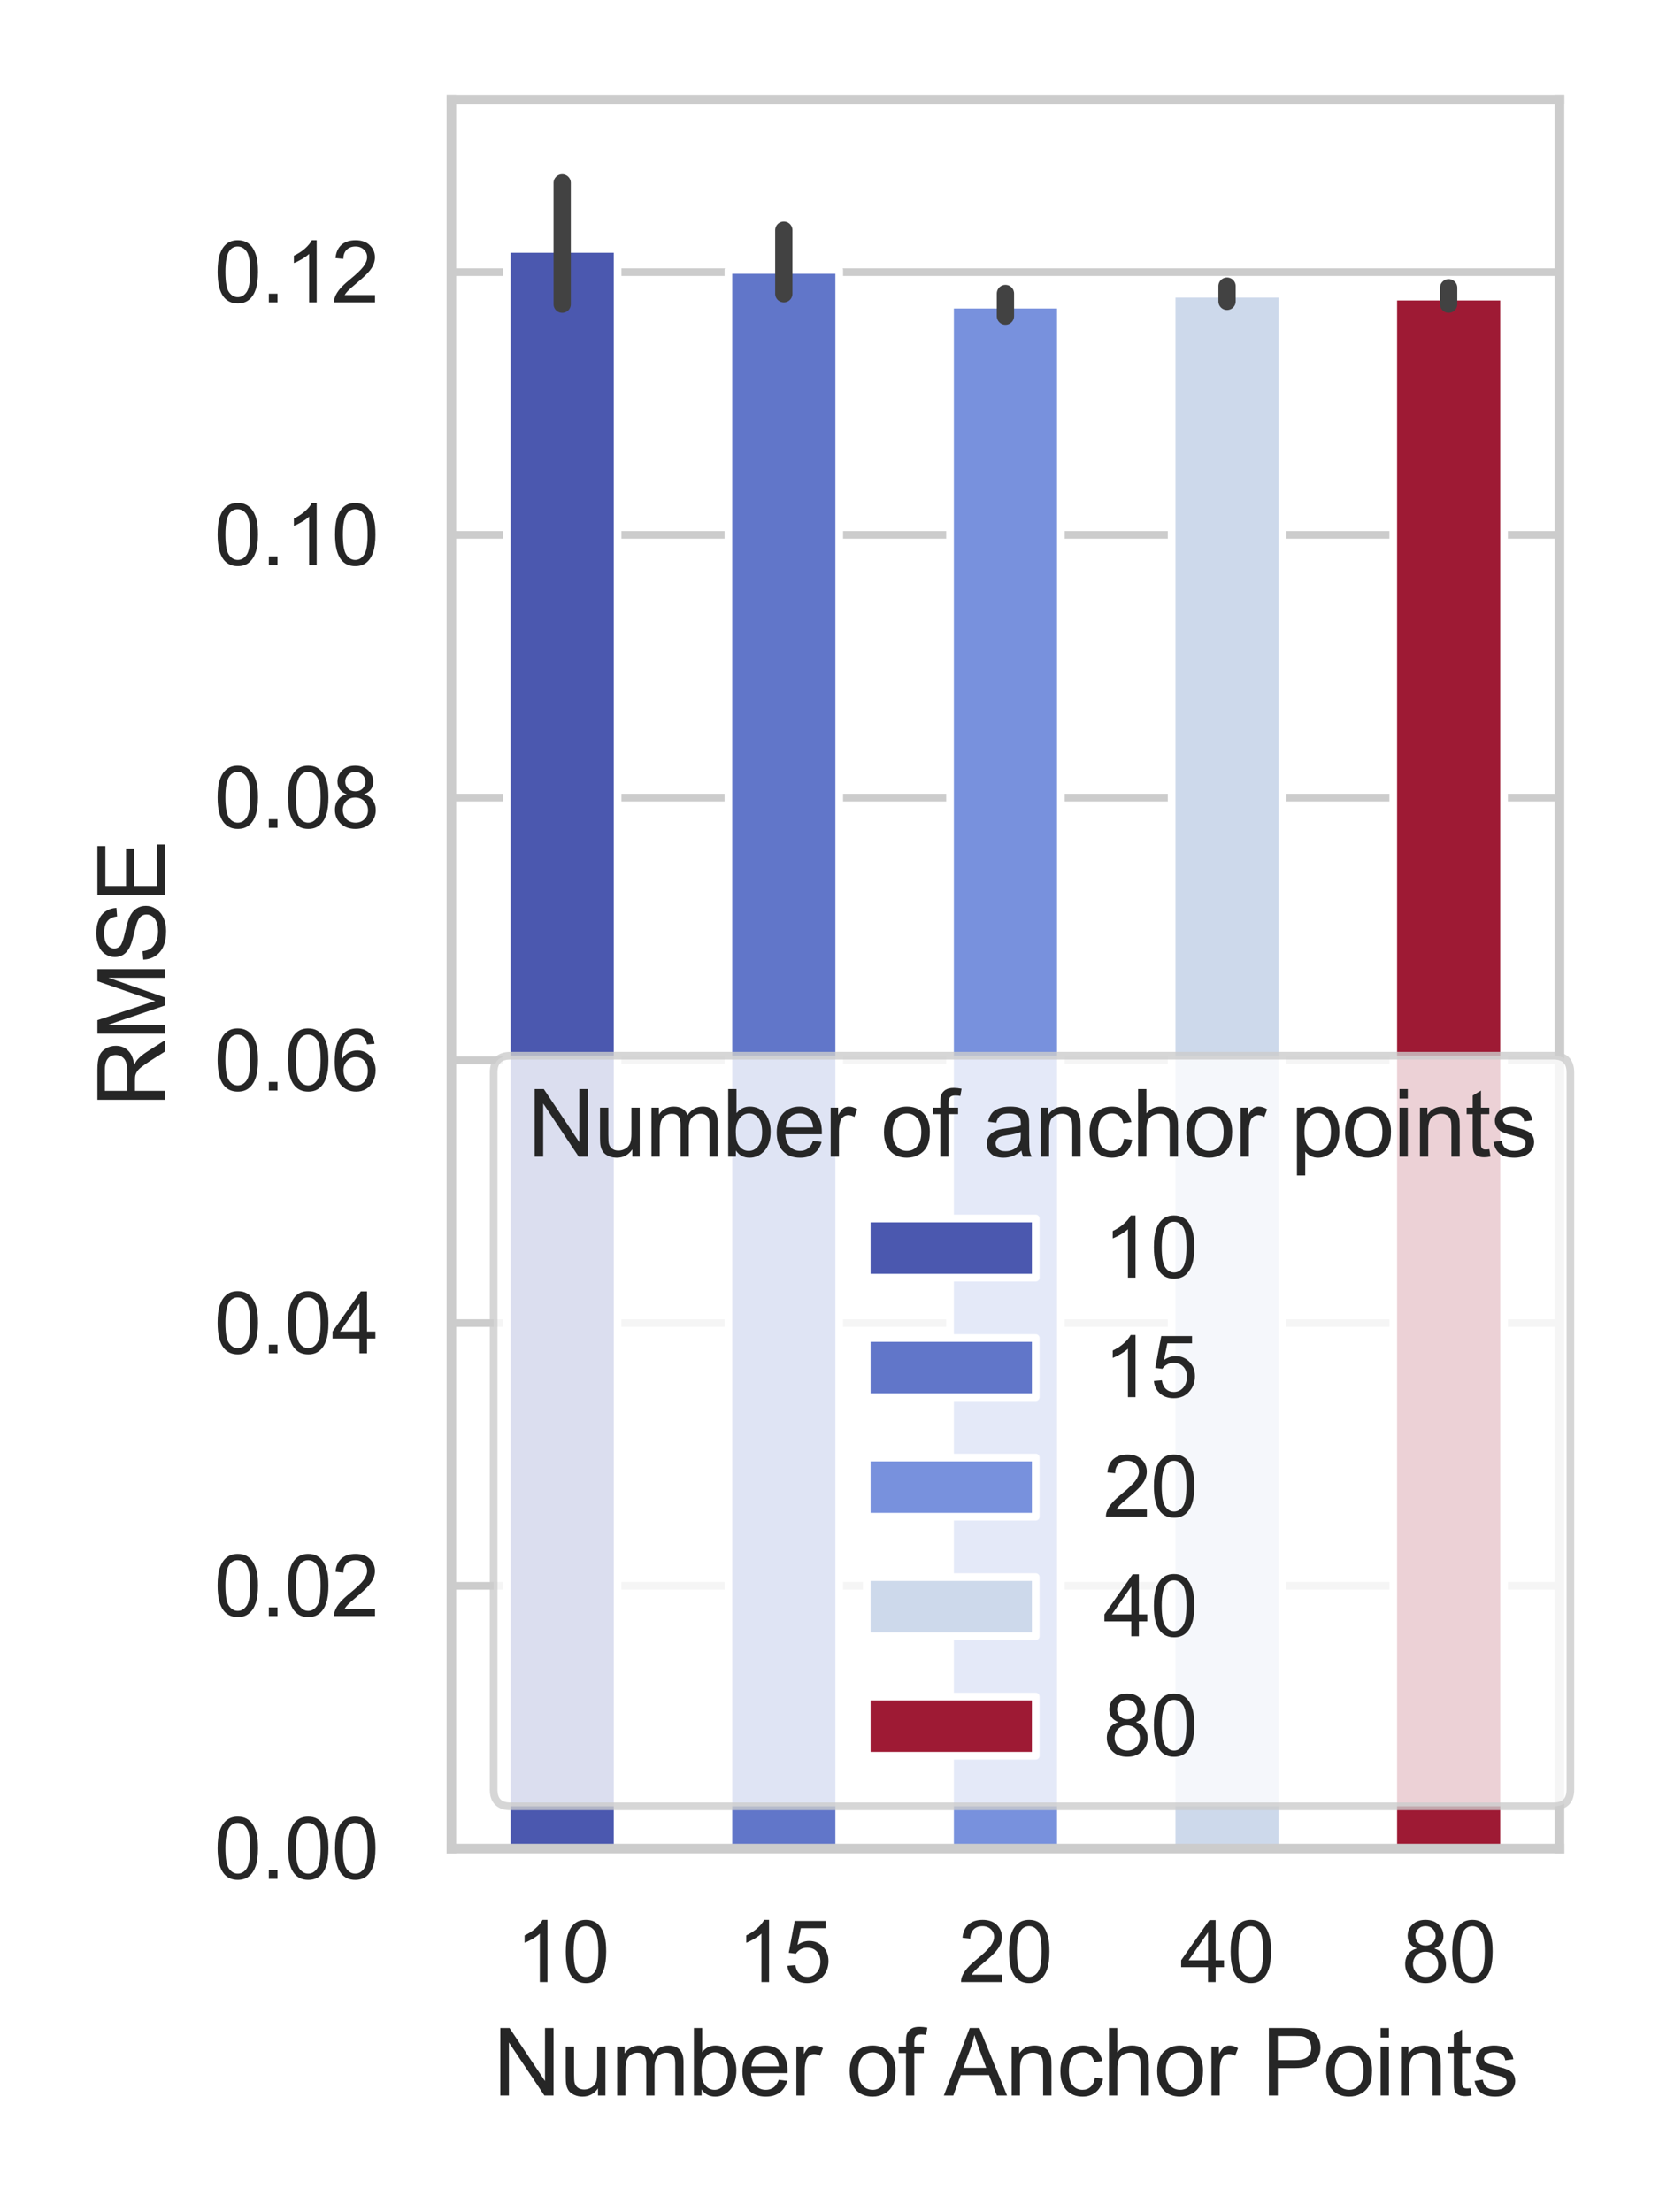 <?xml version="1.0" encoding="utf-8" standalone="no"?>
<!DOCTYPE svg PUBLIC "-//W3C//DTD SVG 1.1//EN"
  "http://www.w3.org/Graphics/SVG/1.1/DTD/svg11.dtd">
<svg xmlns:xlink="http://www.w3.org/1999/xlink" width="216pt" height="288pt" viewBox="0 0 216 288" xmlns="http://www.w3.org/2000/svg" version="1.1">
 <defs>
  <style type="text/css">*{stroke-linejoin: round; stroke-linecap: butt}</style>
 </defs>
 <g id="figure_1">
  <g id="patch_1">
   <path d="M 0 288 
L 216 288 
L 216 0 
L 0 0 
z
" style="fill: #ffffff"/>
  </g>
  <g id="axes_1">
   <g id="patch_2">
    <path d="M 58.77 240.66 
L 203.04 240.66 
L 203.04 12.96 
L 58.77 12.96 
z
" style="fill: #ffffff"/>
   </g>
   <g id="matplotlib.axis_1">
    <g id="xtick_1">
     <g id="text_1">
      <!-- 10 -->
      <g style="fill: #262626" transform="translate(67.08 258.034) scale(0.11 -0.11)">
       <defs>
        <path id="ArialMT-31" d="M 2384 0 
L 1822 0 
L 1822 3584 
Q 1619 3391 1289 3197 
Q 959 3003 697 2906 
L 697 3450 
Q 1169 3672 1522 3987 
Q 1875 4303 2022 4600 
L 2384 4600 
L 2384 0 
z
" transform="scale(0.016)"/>
        <path id="ArialMT-30" d="M 266 2259 
Q 266 3072 433 3567 
Q 600 4063 929 4331 
Q 1259 4600 1759 4600 
Q 2128 4600 2406 4451 
Q 2684 4303 2865 4023 
Q 3047 3744 3150 3342 
Q 3253 2941 3253 2259 
Q 3253 1453 3087 958 
Q 2922 463 2592 192 
Q 2263 -78 1759 -78 
Q 1097 -78 719 397 
Q 266 969 266 2259 
z
M 844 2259 
Q 844 1131 1108 757 
Q 1372 384 1759 384 
Q 2147 384 2411 759 
Q 2675 1134 2675 2259 
Q 2675 3391 2411 3762 
Q 2147 4134 1753 4134 
Q 1366 4134 1134 3806 
Q 844 3388 844 2259 
z
" transform="scale(0.016)"/>
       </defs>
       <use xlink:href="#ArialMT-31"/>
       <use xlink:href="#ArialMT-30" x="55.615"/>
      </g>
     </g>
    </g>
    <g id="xtick_2">
     <g id="text_2">
      <!-- 15 -->
      <g style="fill: #262626" transform="translate(95.934 258.034) scale(0.11 -0.11)">
       <defs>
        <path id="ArialMT-35" d="M 266 1200 
L 856 1250 
Q 922 819 1161 601 
Q 1400 384 1738 384 
Q 2144 384 2425 690 
Q 2706 997 2706 1503 
Q 2706 1984 2436 2262 
Q 2166 2541 1728 2541 
Q 1456 2541 1237 2417 
Q 1019 2294 894 2097 
L 366 2166 
L 809 4519 
L 3088 4519 
L 3088 3981 
L 1259 3981 
L 1013 2750 
Q 1425 3038 1878 3038 
Q 2478 3038 2890 2622 
Q 3303 2206 3303 1553 
Q 3303 931 2941 478 
Q 2500 -78 1738 -78 
Q 1113 -78 717 272 
Q 322 622 266 1200 
z
" transform="scale(0.016)"/>
       </defs>
       <use xlink:href="#ArialMT-31"/>
       <use xlink:href="#ArialMT-35" x="55.615"/>
      </g>
     </g>
    </g>
    <g id="xtick_3">
     <g id="text_3">
      <!-- 20 -->
      <g style="fill: #262626" transform="translate(124.788 258.034) scale(0.11 -0.11)">
       <defs>
        <path id="ArialMT-32" d="M 3222 541 
L 3222 0 
L 194 0 
Q 188 203 259 391 
Q 375 700 629 1000 
Q 884 1300 1366 1694 
Q 2113 2306 2375 2664 
Q 2638 3022 2638 3341 
Q 2638 3675 2398 3904 
Q 2159 4134 1775 4134 
Q 1369 4134 1125 3890 
Q 881 3647 878 3216 
L 300 3275 
Q 359 3922 746 4261 
Q 1134 4600 1788 4600 
Q 2447 4600 2831 4234 
Q 3216 3869 3216 3328 
Q 3216 3053 3103 2787 
Q 2991 2522 2730 2228 
Q 2469 1934 1863 1422 
Q 1356 997 1212 845 
Q 1069 694 975 541 
L 3222 541 
z
" transform="scale(0.016)"/>
       </defs>
       <use xlink:href="#ArialMT-32"/>
       <use xlink:href="#ArialMT-30" x="55.615"/>
      </g>
     </g>
    </g>
    <g id="xtick_4">
     <g id="text_4">
      <!-- 40 -->
      <g style="fill: #262626" transform="translate(153.642 258.034) scale(0.11 -0.11)">
       <defs>
        <path id="ArialMT-34" d="M 2069 0 
L 2069 1097 
L 81 1097 
L 81 1613 
L 2172 4581 
L 2631 4581 
L 2631 1613 
L 3250 1613 
L 3250 1097 
L 2631 1097 
L 2631 0 
L 2069 0 
z
M 2069 1613 
L 2069 3678 
L 634 1613 
L 2069 1613 
z
" transform="scale(0.016)"/>
       </defs>
       <use xlink:href="#ArialMT-34"/>
       <use xlink:href="#ArialMT-30" x="55.615"/>
      </g>
     </g>
    </g>
    <g id="xtick_5">
     <g id="text_5">
      <!-- 80 -->
      <g style="fill: #262626" transform="translate(182.496 258.034) scale(0.11 -0.11)">
       <defs>
        <path id="ArialMT-38" d="M 1131 2484 
Q 781 2613 612 2850 
Q 444 3088 444 3419 
Q 444 3919 803 4259 
Q 1163 4600 1759 4600 
Q 2359 4600 2725 4251 
Q 3091 3903 3091 3403 
Q 3091 3084 2923 2848 
Q 2756 2613 2416 2484 
Q 2838 2347 3058 2040 
Q 3278 1734 3278 1309 
Q 3278 722 2862 322 
Q 2447 -78 1769 -78 
Q 1091 -78 675 323 
Q 259 725 259 1325 
Q 259 1772 486 2073 
Q 713 2375 1131 2484 
z
M 1019 3438 
Q 1019 3113 1228 2906 
Q 1438 2700 1772 2700 
Q 2097 2700 2305 2904 
Q 2513 3109 2513 3406 
Q 2513 3716 2298 3927 
Q 2084 4138 1766 4138 
Q 1444 4138 1231 3931 
Q 1019 3725 1019 3438 
z
M 838 1322 
Q 838 1081 952 856 
Q 1066 631 1291 507 
Q 1516 384 1775 384 
Q 2178 384 2440 643 
Q 2703 903 2703 1303 
Q 2703 1709 2433 1975 
Q 2163 2241 1756 2241 
Q 1359 2241 1098 1978 
Q 838 1716 838 1322 
z
" transform="scale(0.016)"/>
       </defs>
       <use xlink:href="#ArialMT-38"/>
       <use xlink:href="#ArialMT-30" x="55.615"/>
      </g>
     </g>
    </g>
    <g id="text_6">
     <!-- Number of Anchor Points -->
     <g style="fill: #262626" transform="translate(64.207 272.809) scale(0.12 -0.12)">
      <defs>
       <path id="ArialMT-4e" d="M 488 0 
L 488 4581 
L 1109 4581 
L 3516 984 
L 3516 4581 
L 4097 4581 
L 4097 0 
L 3475 0 
L 1069 3600 
L 1069 0 
L 488 0 
z
" transform="scale(0.016)"/>
       <path id="ArialMT-75" d="M 2597 0 
L 2597 488 
Q 2209 -75 1544 -75 
Q 1250 -75 995 37 
Q 741 150 617 320 
Q 494 491 444 738 
Q 409 903 409 1263 
L 409 3319 
L 972 3319 
L 972 1478 
Q 972 1038 1006 884 
Q 1059 663 1231 536 
Q 1403 409 1656 409 
Q 1909 409 2131 539 
Q 2353 669 2445 892 
Q 2538 1116 2538 1541 
L 2538 3319 
L 3100 3319 
L 3100 0 
L 2597 0 
z
" transform="scale(0.016)"/>
       <path id="ArialMT-6d" d="M 422 0 
L 422 3319 
L 925 3319 
L 925 2853 
Q 1081 3097 1340 3245 
Q 1600 3394 1931 3394 
Q 2300 3394 2536 3241 
Q 2772 3088 2869 2813 
Q 3263 3394 3894 3394 
Q 4388 3394 4653 3120 
Q 4919 2847 4919 2278 
L 4919 0 
L 4359 0 
L 4359 2091 
Q 4359 2428 4304 2576 
Q 4250 2725 4106 2815 
Q 3963 2906 3769 2906 
Q 3419 2906 3187 2673 
Q 2956 2441 2956 1928 
L 2956 0 
L 2394 0 
L 2394 2156 
Q 2394 2531 2256 2718 
Q 2119 2906 1806 2906 
Q 1569 2906 1367 2781 
Q 1166 2656 1075 2415 
Q 984 2175 984 1722 
L 984 0 
L 422 0 
z
" transform="scale(0.016)"/>
       <path id="ArialMT-62" d="M 941 0 
L 419 0 
L 419 4581 
L 981 4581 
L 981 2947 
Q 1338 3394 1891 3394 
Q 2197 3394 2470 3270 
Q 2744 3147 2920 2923 
Q 3097 2700 3197 2384 
Q 3297 2069 3297 1709 
Q 3297 856 2875 390 
Q 2453 -75 1863 -75 
Q 1275 -75 941 416 
L 941 0 
z
M 934 1684 
Q 934 1088 1097 822 
Q 1363 388 1816 388 
Q 2184 388 2453 708 
Q 2722 1028 2722 1663 
Q 2722 2313 2464 2622 
Q 2206 2931 1841 2931 
Q 1472 2931 1203 2611 
Q 934 2291 934 1684 
z
" transform="scale(0.016)"/>
       <path id="ArialMT-65" d="M 2694 1069 
L 3275 997 
Q 3138 488 2766 206 
Q 2394 -75 1816 -75 
Q 1088 -75 661 373 
Q 234 822 234 1631 
Q 234 2469 665 2931 
Q 1097 3394 1784 3394 
Q 2450 3394 2872 2941 
Q 3294 2488 3294 1666 
Q 3294 1616 3291 1516 
L 816 1516 
Q 847 969 1125 678 
Q 1403 388 1819 388 
Q 2128 388 2347 550 
Q 2566 713 2694 1069 
z
M 847 1978 
L 2700 1978 
Q 2663 2397 2488 2606 
Q 2219 2931 1791 2931 
Q 1403 2931 1139 2672 
Q 875 2413 847 1978 
z
" transform="scale(0.016)"/>
       <path id="ArialMT-72" d="M 416 0 
L 416 3319 
L 922 3319 
L 922 2816 
Q 1116 3169 1280 3281 
Q 1444 3394 1641 3394 
Q 1925 3394 2219 3213 
L 2025 2691 
Q 1819 2813 1613 2813 
Q 1428 2813 1281 2702 
Q 1134 2591 1072 2394 
Q 978 2094 978 1738 
L 978 0 
L 416 0 
z
" transform="scale(0.016)"/>
       <path id="ArialMT-20" transform="scale(0.016)"/>
       <path id="ArialMT-6f" d="M 213 1659 
Q 213 2581 725 3025 
Q 1153 3394 1769 3394 
Q 2453 3394 2887 2945 
Q 3322 2497 3322 1706 
Q 3322 1066 3130 698 
Q 2938 331 2570 128 
Q 2203 -75 1769 -75 
Q 1072 -75 642 372 
Q 213 819 213 1659 
z
M 791 1659 
Q 791 1022 1069 705 
Q 1347 388 1769 388 
Q 2188 388 2466 706 
Q 2744 1025 2744 1678 
Q 2744 2294 2464 2611 
Q 2184 2928 1769 2928 
Q 1347 2928 1069 2612 
Q 791 2297 791 1659 
z
" transform="scale(0.016)"/>
       <path id="ArialMT-66" d="M 556 0 
L 556 2881 
L 59 2881 
L 59 3319 
L 556 3319 
L 556 3672 
Q 556 4006 616 4169 
Q 697 4388 901 4523 
Q 1106 4659 1475 4659 
Q 1713 4659 2000 4603 
L 1916 4113 
Q 1741 4144 1584 4144 
Q 1328 4144 1222 4034 
Q 1116 3925 1116 3625 
L 1116 3319 
L 1763 3319 
L 1763 2881 
L 1116 2881 
L 1116 0 
L 556 0 
z
" transform="scale(0.016)"/>
       <path id="ArialMT-41" d="M -9 0 
L 1750 4581 
L 2403 4581 
L 4278 0 
L 3588 0 
L 3053 1388 
L 1138 1388 
L 634 0 
L -9 0 
z
M 1313 1881 
L 2866 1881 
L 2388 3150 
Q 2169 3728 2063 4100 
Q 1975 3659 1816 3225 
L 1313 1881 
z
" transform="scale(0.016)"/>
       <path id="ArialMT-6e" d="M 422 0 
L 422 3319 
L 928 3319 
L 928 2847 
Q 1294 3394 1984 3394 
Q 2284 3394 2536 3286 
Q 2788 3178 2913 3003 
Q 3038 2828 3088 2588 
Q 3119 2431 3119 2041 
L 3119 0 
L 2556 0 
L 2556 2019 
Q 2556 2363 2490 2533 
Q 2425 2703 2258 2804 
Q 2091 2906 1866 2906 
Q 1506 2906 1245 2678 
Q 984 2450 984 1813 
L 984 0 
L 422 0 
z
" transform="scale(0.016)"/>
       <path id="ArialMT-63" d="M 2588 1216 
L 3141 1144 
Q 3050 572 2676 248 
Q 2303 -75 1759 -75 
Q 1078 -75 664 370 
Q 250 816 250 1647 
Q 250 2184 428 2587 
Q 606 2991 970 3192 
Q 1334 3394 1763 3394 
Q 2303 3394 2647 3120 
Q 2991 2847 3088 2344 
L 2541 2259 
Q 2463 2594 2264 2762 
Q 2066 2931 1784 2931 
Q 1359 2931 1093 2626 
Q 828 2322 828 1663 
Q 828 994 1084 691 
Q 1341 388 1753 388 
Q 2084 388 2306 591 
Q 2528 794 2588 1216 
z
" transform="scale(0.016)"/>
       <path id="ArialMT-68" d="M 422 0 
L 422 4581 
L 984 4581 
L 984 2938 
Q 1378 3394 1978 3394 
Q 2347 3394 2619 3248 
Q 2891 3103 3008 2847 
Q 3125 2591 3125 2103 
L 3125 0 
L 2563 0 
L 2563 2103 
Q 2563 2525 2380 2717 
Q 2197 2909 1863 2909 
Q 1613 2909 1392 2779 
Q 1172 2650 1078 2428 
Q 984 2206 984 1816 
L 984 0 
L 422 0 
z
" transform="scale(0.016)"/>
       <path id="ArialMT-50" d="M 494 0 
L 494 4581 
L 2222 4581 
Q 2678 4581 2919 4538 
Q 3256 4481 3484 4323 
Q 3713 4166 3852 3881 
Q 3991 3597 3991 3256 
Q 3991 2672 3619 2267 
Q 3247 1863 2275 1863 
L 1100 1863 
L 1100 0 
L 494 0 
z
M 1100 2403 
L 2284 2403 
Q 2872 2403 3119 2622 
Q 3366 2841 3366 3238 
Q 3366 3525 3220 3729 
Q 3075 3934 2838 4000 
Q 2684 4041 2272 4041 
L 1100 4041 
L 1100 2403 
z
" transform="scale(0.016)"/>
       <path id="ArialMT-69" d="M 425 3934 
L 425 4581 
L 988 4581 
L 988 3934 
L 425 3934 
z
M 425 0 
L 425 3319 
L 988 3319 
L 988 0 
L 425 0 
z
" transform="scale(0.016)"/>
       <path id="ArialMT-74" d="M 1650 503 
L 1731 6 
Q 1494 -44 1306 -44 
Q 1000 -44 831 53 
Q 663 150 594 308 
Q 525 466 525 972 
L 525 2881 
L 113 2881 
L 113 3319 
L 525 3319 
L 525 4141 
L 1084 4478 
L 1084 3319 
L 1650 3319 
L 1650 2881 
L 1084 2881 
L 1084 941 
Q 1084 700 1114 631 
Q 1144 563 1211 522 
Q 1278 481 1403 481 
Q 1497 481 1650 503 
z
" transform="scale(0.016)"/>
       <path id="ArialMT-73" d="M 197 991 
L 753 1078 
Q 800 744 1014 566 
Q 1228 388 1613 388 
Q 2000 388 2187 545 
Q 2375 703 2375 916 
Q 2375 1106 2209 1216 
Q 2094 1291 1634 1406 
Q 1016 1563 777 1677 
Q 538 1791 414 1992 
Q 291 2194 291 2438 
Q 291 2659 392 2848 
Q 494 3038 669 3163 
Q 800 3259 1026 3326 
Q 1253 3394 1513 3394 
Q 1903 3394 2198 3281 
Q 2494 3169 2634 2976 
Q 2775 2784 2828 2463 
L 2278 2388 
Q 2241 2644 2061 2787 
Q 1881 2931 1553 2931 
Q 1166 2931 1000 2803 
Q 834 2675 834 2503 
Q 834 2394 903 2306 
Q 972 2216 1119 2156 
Q 1203 2125 1616 2013 
Q 2213 1853 2448 1751 
Q 2684 1650 2818 1456 
Q 2953 1263 2953 975 
Q 2953 694 2789 445 
Q 2625 197 2315 61 
Q 2006 -75 1616 -75 
Q 969 -75 630 194 
Q 291 463 197 991 
z
" transform="scale(0.016)"/>
      </defs>
      <use xlink:href="#ArialMT-4e"/>
      <use xlink:href="#ArialMT-75" x="72.217"/>
      <use xlink:href="#ArialMT-6d" x="127.832"/>
      <use xlink:href="#ArialMT-62" x="211.133"/>
      <use xlink:href="#ArialMT-65" x="266.748"/>
      <use xlink:href="#ArialMT-72" x="322.363"/>
      <use xlink:href="#ArialMT-20" x="355.664"/>
      <use xlink:href="#ArialMT-6f" x="383.447"/>
      <use xlink:href="#ArialMT-66" x="439.062"/>
      <use xlink:href="#ArialMT-20" x="466.846"/>
      <use xlink:href="#ArialMT-41" x="489.129"/>
      <use xlink:href="#ArialMT-6e" x="555.828"/>
      <use xlink:href="#ArialMT-63" x="611.443"/>
      <use xlink:href="#ArialMT-68" x="661.443"/>
      <use xlink:href="#ArialMT-6f" x="717.059"/>
      <use xlink:href="#ArialMT-72" x="772.674"/>
      <use xlink:href="#ArialMT-20" x="805.975"/>
      <use xlink:href="#ArialMT-50" x="833.758"/>
      <use xlink:href="#ArialMT-6f" x="900.457"/>
      <use xlink:href="#ArialMT-69" x="956.072"/>
      <use xlink:href="#ArialMT-6e" x="978.289"/>
      <use xlink:href="#ArialMT-74" x="1033.904"/>
      <use xlink:href="#ArialMT-73" x="1061.688"/>
     </g>
    </g>
   </g>
   <g id="matplotlib.axis_2">
    <g id="ytick_1">
     <g id="line2d_1">
      <path d="M 58.77 240.66 
L 203.04 240.66 
" clip-path="url(#p806f4d6ae4)" style="fill: none; stroke: #cccccc; stroke-linecap: round"/>
     </g>
     <g id="text_7">
      <!-- 0.00 -->
      <g style="fill: #262626" transform="translate(27.863 244.597) scale(0.11 -0.11)">
       <defs>
        <path id="ArialMT-2e" d="M 581 0 
L 581 641 
L 1222 641 
L 1222 0 
L 581 0 
z
" transform="scale(0.016)"/>
       </defs>
       <use xlink:href="#ArialMT-30"/>
       <use xlink:href="#ArialMT-2e" x="55.615"/>
       <use xlink:href="#ArialMT-30" x="83.398"/>
       <use xlink:href="#ArialMT-30" x="139.014"/>
      </g>
     </g>
    </g>
    <g id="ytick_2">
     <g id="line2d_2">
      <path d="M 58.77 206.454 
L 203.04 206.454 
" clip-path="url(#p806f4d6ae4)" style="fill: none; stroke: #cccccc; stroke-linecap: round"/>
     </g>
     <g id="text_8">
      <!-- 0.02 -->
      <g style="fill: #262626" transform="translate(27.863 210.391) scale(0.11 -0.11)">
       <use xlink:href="#ArialMT-30"/>
       <use xlink:href="#ArialMT-2e" x="55.615"/>
       <use xlink:href="#ArialMT-30" x="83.398"/>
       <use xlink:href="#ArialMT-32" x="139.014"/>
      </g>
     </g>
    </g>
    <g id="ytick_3">
     <g id="line2d_3">
      <path d="M 58.77 172.249 
L 203.04 172.249 
" clip-path="url(#p806f4d6ae4)" style="fill: none; stroke: #cccccc; stroke-linecap: round"/>
     </g>
     <g id="text_9">
      <!-- 0.04 -->
      <g style="fill: #262626" transform="translate(27.863 176.186) scale(0.11 -0.11)">
       <use xlink:href="#ArialMT-30"/>
       <use xlink:href="#ArialMT-2e" x="55.615"/>
       <use xlink:href="#ArialMT-30" x="83.398"/>
       <use xlink:href="#ArialMT-34" x="139.014"/>
      </g>
     </g>
    </g>
    <g id="ytick_4">
     <g id="line2d_4">
      <path d="M 58.77 138.043 
L 203.04 138.043 
" clip-path="url(#p806f4d6ae4)" style="fill: none; stroke: #cccccc; stroke-linecap: round"/>
     </g>
     <g id="text_10">
      <!-- 0.06 -->
      <g style="fill: #262626" transform="translate(27.863 141.98) scale(0.11 -0.11)">
       <defs>
        <path id="ArialMT-36" d="M 3184 3459 
L 2625 3416 
Q 2550 3747 2413 3897 
Q 2184 4138 1850 4138 
Q 1581 4138 1378 3988 
Q 1113 3794 959 3422 
Q 806 3050 800 2363 
Q 1003 2672 1297 2822 
Q 1591 2972 1913 2972 
Q 2475 2972 2870 2558 
Q 3266 2144 3266 1488 
Q 3266 1056 3080 686 
Q 2894 316 2569 119 
Q 2244 -78 1831 -78 
Q 1128 -78 684 439 
Q 241 956 241 2144 
Q 241 3472 731 4075 
Q 1159 4600 1884 4600 
Q 2425 4600 2770 4297 
Q 3116 3994 3184 3459 
z
M 888 1484 
Q 888 1194 1011 928 
Q 1134 663 1356 523 
Q 1578 384 1822 384 
Q 2178 384 2434 671 
Q 2691 959 2691 1453 
Q 2691 1928 2437 2201 
Q 2184 2475 1800 2475 
Q 1419 2475 1153 2201 
Q 888 1928 888 1484 
z
" transform="scale(0.016)"/>
       </defs>
       <use xlink:href="#ArialMT-30"/>
       <use xlink:href="#ArialMT-2e" x="55.615"/>
       <use xlink:href="#ArialMT-30" x="83.398"/>
       <use xlink:href="#ArialMT-36" x="139.014"/>
      </g>
     </g>
    </g>
    <g id="ytick_5">
     <g id="line2d_5">
      <path d="M 58.77 103.838 
L 203.04 103.838 
" clip-path="url(#p806f4d6ae4)" style="fill: none; stroke: #cccccc; stroke-linecap: round"/>
     </g>
     <g id="text_11">
      <!-- 0.08 -->
      <g style="fill: #262626" transform="translate(27.863 107.774) scale(0.11 -0.11)">
       <use xlink:href="#ArialMT-30"/>
       <use xlink:href="#ArialMT-2e" x="55.615"/>
       <use xlink:href="#ArialMT-30" x="83.398"/>
       <use xlink:href="#ArialMT-38" x="139.014"/>
      </g>
     </g>
    </g>
    <g id="ytick_6">
     <g id="line2d_6">
      <path d="M 58.77 69.632 
L 203.04 69.632 
" clip-path="url(#p806f4d6ae4)" style="fill: none; stroke: #cccccc; stroke-linecap: round"/>
     </g>
     <g id="text_12">
      <!-- 0.10 -->
      <g style="fill: #262626" transform="translate(27.863 73.569) scale(0.11 -0.11)">
       <use xlink:href="#ArialMT-30"/>
       <use xlink:href="#ArialMT-2e" x="55.615"/>
       <use xlink:href="#ArialMT-31" x="83.398"/>
       <use xlink:href="#ArialMT-30" x="139.014"/>
      </g>
     </g>
    </g>
    <g id="ytick_7">
     <g id="line2d_7">
      <path d="M 58.77 35.426 
L 203.04 35.426 
" clip-path="url(#p806f4d6ae4)" style="fill: none; stroke: #cccccc; stroke-linecap: round"/>
     </g>
     <g id="text_13">
      <!-- 0.12 -->
      <g style="fill: #262626" transform="translate(27.863 39.363) scale(0.11 -0.11)">
       <use xlink:href="#ArialMT-30"/>
       <use xlink:href="#ArialMT-2e" x="55.615"/>
       <use xlink:href="#ArialMT-31" x="83.398"/>
       <use xlink:href="#ArialMT-32" x="139.014"/>
      </g>
     </g>
    </g>
    <g id="text_14">
     <!-- RMSE -->
     <g style="fill: #262626" transform="translate(21.478 144.145) rotate(-90) scale(0.12 -0.12)">
      <defs>
       <path id="ArialMT-52" d="M 503 0 
L 503 4581 
L 2534 4581 
Q 3147 4581 3465 4457 
Q 3784 4334 3975 4021 
Q 4166 3709 4166 3331 
Q 4166 2844 3850 2509 
Q 3534 2175 2875 2084 
Q 3116 1969 3241 1856 
Q 3506 1613 3744 1247 
L 4541 0 
L 3778 0 
L 3172 953 
Q 2906 1366 2734 1584 
Q 2563 1803 2427 1890 
Q 2291 1978 2150 2013 
Q 2047 2034 1813 2034 
L 1109 2034 
L 1109 0 
L 503 0 
z
M 1109 2559 
L 2413 2559 
Q 2828 2559 3062 2645 
Q 3297 2731 3419 2920 
Q 3541 3109 3541 3331 
Q 3541 3656 3305 3865 
Q 3069 4075 2559 4075 
L 1109 4075 
L 1109 2559 
z
" transform="scale(0.016)"/>
       <path id="ArialMT-4d" d="M 475 0 
L 475 4581 
L 1388 4581 
L 2472 1338 
Q 2622 884 2691 659 
Q 2769 909 2934 1394 
L 4031 4581 
L 4847 4581 
L 4847 0 
L 4263 0 
L 4263 3834 
L 2931 0 
L 2384 0 
L 1059 3900 
L 1059 0 
L 475 0 
z
" transform="scale(0.016)"/>
       <path id="ArialMT-53" d="M 288 1472 
L 859 1522 
Q 900 1178 1048 958 
Q 1197 738 1509 602 
Q 1822 466 2213 466 
Q 2559 466 2825 569 
Q 3091 672 3220 851 
Q 3350 1031 3350 1244 
Q 3350 1459 3225 1620 
Q 3100 1781 2813 1891 
Q 2628 1963 1997 2114 
Q 1366 2266 1113 2400 
Q 784 2572 623 2826 
Q 463 3081 463 3397 
Q 463 3744 659 4045 
Q 856 4347 1234 4503 
Q 1613 4659 2075 4659 
Q 2584 4659 2973 4495 
Q 3363 4331 3572 4012 
Q 3781 3694 3797 3291 
L 3216 3247 
Q 3169 3681 2898 3903 
Q 2628 4125 2100 4125 
Q 1550 4125 1298 3923 
Q 1047 3722 1047 3438 
Q 1047 3191 1225 3031 
Q 1400 2872 2139 2705 
Q 2878 2538 3153 2413 
Q 3553 2228 3743 1945 
Q 3934 1663 3934 1294 
Q 3934 928 3725 604 
Q 3516 281 3123 101 
Q 2731 -78 2241 -78 
Q 1619 -78 1198 103 
Q 778 284 539 648 
Q 300 1013 288 1472 
z
" transform="scale(0.016)"/>
       <path id="ArialMT-45" d="M 506 0 
L 506 4581 
L 3819 4581 
L 3819 4041 
L 1113 4041 
L 1113 2638 
L 3647 2638 
L 3647 2100 
L 1113 2100 
L 1113 541 
L 3925 541 
L 3925 0 
L 506 0 
z
" transform="scale(0.016)"/>
      </defs>
      <use xlink:href="#ArialMT-52"/>
      <use xlink:href="#ArialMT-4d" x="72.217"/>
      <use xlink:href="#ArialMT-53" x="155.518"/>
      <use xlink:href="#ArialMT-45" x="222.217"/>
     </g>
    </g>
   </g>
   <g id="patch_3">
    <path d="M 65.984 240.66 
L 80.41 240.66 
L 80.41 32.404 
L 65.984 32.404 
z
" clip-path="url(#p806f4d6ae4)" style="fill: #4b58af; stroke: #ffffff; stroke-linejoin: miter"/>
   </g>
   <g id="patch_4">
    <path d="M 94.838 240.66 
L 109.264 240.66 
L 109.264 35.142 
L 94.838 35.142 
z
" clip-path="url(#p806f4d6ae4)" style="fill: #6176c9; stroke: #ffffff; stroke-linejoin: miter"/>
   </g>
   <g id="patch_5">
    <path d="M 123.692 240.66 
L 138.119 240.66 
L 138.119 39.666 
L 123.692 39.666 
z
" clip-path="url(#p806f4d6ae4)" style="fill: #7891dd; stroke: #ffffff; stroke-linejoin: miter"/>
   </g>
   <g id="patch_6">
    <path d="M 152.546 240.66 
L 166.972 240.66 
L 166.972 38.243 
L 152.546 38.243 
z
" clip-path="url(#p806f4d6ae4)" style="fill: #cdd9eb; stroke: #ffffff; stroke-linejoin: miter"/>
   </g>
   <g id="patch_7">
    <path d="M 181.399 240.66 
L 195.827 240.66 
L 195.827 38.615 
L 181.399 38.615 
z
" clip-path="url(#p806f4d6ae4)" style="fill: #9e1a34; stroke: #ffffff; stroke-linejoin: miter"/>
   </g>
   <g id="patch_8">
    <path d="M 73.197 240.66 
L 73.197 240.66 
L 73.197 240.66 
L 73.197 240.66 
z
" clip-path="url(#p806f4d6ae4)" style="fill: #4b58af; stroke: #ffffff; stroke-linejoin: miter"/>
   </g>
   <g id="patch_9">
    <path d="M 73.197 240.66 
L 73.197 240.66 
L 73.197 240.66 
L 73.197 240.66 
z
" clip-path="url(#p806f4d6ae4)" style="fill: #6176c9; stroke: #ffffff; stroke-linejoin: miter"/>
   </g>
   <g id="patch_10">
    <path d="M 73.197 240.66 
L 73.197 240.66 
L 73.197 240.66 
L 73.197 240.66 
z
" clip-path="url(#p806f4d6ae4)" style="fill: #7891dd; stroke: #ffffff; stroke-linejoin: miter"/>
   </g>
   <g id="patch_11">
    <path d="M 73.197 240.66 
L 73.197 240.66 
L 73.197 240.66 
L 73.197 240.66 
z
" clip-path="url(#p806f4d6ae4)" style="fill: #cdd9eb; stroke: #ffffff; stroke-linejoin: miter"/>
   </g>
   <g id="patch_12">
    <path d="M 73.197 240.66 
L 73.197 240.66 
L 73.197 240.66 
L 73.197 240.66 
z
" clip-path="url(#p806f4d6ae4)" style="fill: #9e1a34; stroke: #ffffff; stroke-linejoin: miter"/>
   </g>
   <g id="line2d_8">
    <path d="M 73.197 39.605 
L 73.197 23.803 
" clip-path="url(#p806f4d6ae4)" style="fill: none; stroke: #424242; stroke-width: 2.25; stroke-linecap: round"/>
   </g>
   <g id="line2d_9">
    <path d="M 102.051 38.242 
L 102.051 29.96 
" clip-path="url(#p806f4d6ae4)" style="fill: none; stroke: #424242; stroke-width: 2.25; stroke-linecap: round"/>
   </g>
   <g id="line2d_10">
    <path d="M 130.905 41.166 
L 130.905 38.209 
" clip-path="url(#p806f4d6ae4)" style="fill: none; stroke: #424242; stroke-width: 2.25; stroke-linecap: round"/>
   </g>
   <g id="line2d_11">
    <path d="M 159.759 39.235 
L 159.759 37.25 
" clip-path="url(#p806f4d6ae4)" style="fill: none; stroke: #424242; stroke-width: 2.25; stroke-linecap: round"/>
   </g>
   <g id="line2d_12">
    <path d="M 188.613 39.602 
L 188.613 37.459 
" clip-path="url(#p806f4d6ae4)" style="fill: none; stroke: #424242; stroke-width: 2.25; stroke-linecap: round"/>
   </g>
   <g id="patch_13">
    <path d="M 58.77 240.66 
L 58.77 12.96 
" style="fill: none; stroke: #cccccc; stroke-width: 1.25; stroke-linejoin: miter; stroke-linecap: square"/>
   </g>
   <g id="patch_14">
    <path d="M 203.04 240.66 
L 203.04 12.96 
" style="fill: none; stroke: #cccccc; stroke-width: 1.25; stroke-linejoin: miter; stroke-linecap: square"/>
   </g>
   <g id="patch_15">
    <path d="M 58.77 240.66 
L 203.04 240.66 
" style="fill: none; stroke: #cccccc; stroke-width: 1.25; stroke-linejoin: miter; stroke-linecap: square"/>
   </g>
   <g id="patch_16">
    <path d="M 58.77 12.96 
L 203.04 12.96 
" style="fill: none; stroke: #cccccc; stroke-width: 1.25; stroke-linejoin: miter; stroke-linecap: square"/>
   </g>
   <g id="legend_1">
    <g id="patch_17">
     <path d="M 66.47 235.16 
L 202.262 235.16 
Q 204.463 235.16 204.463 232.96 
L 204.463 139.64 
Q 204.463 137.44 202.262 137.44 
L 66.47 137.44 
Q 64.27 137.44 64.27 139.64 
L 64.27 232.96 
Q 64.27 235.16 66.47 235.16 
z
" style="fill: #ffffff; opacity: 0.8; stroke: #cccccc; stroke-linejoin: miter"/>
    </g>
    <g id="text_15">
     <!-- Number of anchor points -->
     <g style="fill: #262626" transform="translate(68.67 150.576) scale(0.12 -0.12)">
      <defs>
       <path id="ArialMT-61" d="M 2588 409 
Q 2275 144 1986 34 
Q 1697 -75 1366 -75 
Q 819 -75 525 192 
Q 231 459 231 875 
Q 231 1119 342 1320 
Q 453 1522 633 1644 
Q 813 1766 1038 1828 
Q 1203 1872 1538 1913 
Q 2219 1994 2541 2106 
Q 2544 2222 2544 2253 
Q 2544 2597 2384 2738 
Q 2169 2928 1744 2928 
Q 1347 2928 1158 2789 
Q 969 2650 878 2297 
L 328 2372 
Q 403 2725 575 2942 
Q 747 3159 1072 3276 
Q 1397 3394 1825 3394 
Q 2250 3394 2515 3294 
Q 2781 3194 2906 3042 
Q 3031 2891 3081 2659 
Q 3109 2516 3109 2141 
L 3109 1391 
Q 3109 606 3145 398 
Q 3181 191 3288 0 
L 2700 0 
Q 2613 175 2588 409 
z
M 2541 1666 
Q 2234 1541 1622 1453 
Q 1275 1403 1131 1340 
Q 988 1278 909 1158 
Q 831 1038 831 891 
Q 831 666 1001 516 
Q 1172 366 1500 366 
Q 1825 366 2078 508 
Q 2331 650 2450 897 
Q 2541 1088 2541 1459 
L 2541 1666 
z
" transform="scale(0.016)"/>
       <path id="ArialMT-70" d="M 422 -1272 
L 422 3319 
L 934 3319 
L 934 2888 
Q 1116 3141 1344 3267 
Q 1572 3394 1897 3394 
Q 2322 3394 2647 3175 
Q 2972 2956 3137 2557 
Q 3303 2159 3303 1684 
Q 3303 1175 3120 767 
Q 2938 359 2589 142 
Q 2241 -75 1856 -75 
Q 1575 -75 1351 44 
Q 1128 163 984 344 
L 984 -1272 
L 422 -1272 
z
M 931 1641 
Q 931 1000 1190 694 
Q 1450 388 1819 388 
Q 2194 388 2461 705 
Q 2728 1022 2728 1688 
Q 2728 2322 2467 2637 
Q 2206 2953 1844 2953 
Q 1484 2953 1207 2617 
Q 931 2281 931 1641 
z
" transform="scale(0.016)"/>
      </defs>
      <use xlink:href="#ArialMT-4e"/>
      <use xlink:href="#ArialMT-75" x="72.217"/>
      <use xlink:href="#ArialMT-6d" x="127.832"/>
      <use xlink:href="#ArialMT-62" x="211.133"/>
      <use xlink:href="#ArialMT-65" x="266.748"/>
      <use xlink:href="#ArialMT-72" x="322.363"/>
      <use xlink:href="#ArialMT-20" x="355.664"/>
      <use xlink:href="#ArialMT-6f" x="383.447"/>
      <use xlink:href="#ArialMT-66" x="439.062"/>
      <use xlink:href="#ArialMT-20" x="466.846"/>
      <use xlink:href="#ArialMT-61" x="494.629"/>
      <use xlink:href="#ArialMT-6e" x="550.244"/>
      <use xlink:href="#ArialMT-63" x="605.859"/>
      <use xlink:href="#ArialMT-68" x="655.859"/>
      <use xlink:href="#ArialMT-6f" x="711.475"/>
      <use xlink:href="#ArialMT-72" x="767.09"/>
      <use xlink:href="#ArialMT-20" x="800.391"/>
      <use xlink:href="#ArialMT-70" x="828.174"/>
      <use xlink:href="#ArialMT-6f" x="883.789"/>
      <use xlink:href="#ArialMT-69" x="939.404"/>
      <use xlink:href="#ArialMT-6e" x="961.621"/>
      <use xlink:href="#ArialMT-74" x="1017.236"/>
      <use xlink:href="#ArialMT-73" x="1045.02"/>
     </g>
    </g>
    <g id="patch_18">
     <path d="M 112.849 166.334 
L 134.849 166.334 
L 134.849 158.634 
L 112.849 158.634 
z
" style="fill: #4b58af; stroke: #ffffff; stroke-linejoin: miter"/>
    </g>
    <g id="text_16">
     <!-- 10 -->
     <g style="fill: #262626" transform="translate(143.649 166.334) scale(0.11 -0.11)">
      <use xlink:href="#ArialMT-31"/>
      <use xlink:href="#ArialMT-30" x="55.615"/>
     </g>
    </g>
    <g id="patch_19">
     <path d="M 112.849 181.894 
L 134.849 181.894 
L 134.849 174.194 
L 112.849 174.194 
z
" style="fill: #6176c9; stroke: #ffffff; stroke-linejoin: miter"/>
    </g>
    <g id="text_17">
     <!-- 15 -->
     <g style="fill: #262626" transform="translate(143.649 181.894) scale(0.11 -0.11)">
      <use xlink:href="#ArialMT-31"/>
      <use xlink:href="#ArialMT-35" x="55.615"/>
     </g>
    </g>
    <g id="patch_20">
     <path d="M 112.849 197.454 
L 134.849 197.454 
L 134.849 189.754 
L 112.849 189.754 
z
" style="fill: #7891dd; stroke: #ffffff; stroke-linejoin: miter"/>
    </g>
    <g id="text_18">
     <!-- 20 -->
     <g style="fill: #262626" transform="translate(143.649 197.454) scale(0.11 -0.11)">
      <use xlink:href="#ArialMT-32"/>
      <use xlink:href="#ArialMT-30" x="55.615"/>
     </g>
    </g>
    <g id="patch_21">
     <path d="M 112.849 213.014 
L 134.849 213.014 
L 134.849 205.314 
L 112.849 205.314 
z
" style="fill: #cdd9eb; stroke: #ffffff; stroke-linejoin: miter"/>
    </g>
    <g id="text_19">
     <!-- 40 -->
     <g style="fill: #262626" transform="translate(143.649 213.014) scale(0.11 -0.11)">
      <use xlink:href="#ArialMT-34"/>
      <use xlink:href="#ArialMT-30" x="55.615"/>
     </g>
    </g>
    <g id="patch_22">
     <path d="M 112.849 228.574 
L 134.849 228.574 
L 134.849 220.874 
L 112.849 220.874 
z
" style="fill: #9e1a34; stroke: #ffffff; stroke-linejoin: miter"/>
    </g>
    <g id="text_20">
     <!-- 80 -->
     <g style="fill: #262626" transform="translate(143.649 228.574) scale(0.11 -0.11)">
      <use xlink:href="#ArialMT-38"/>
      <use xlink:href="#ArialMT-30" x="55.615"/>
     </g>
    </g>
   </g>
  </g>
 </g>
 <defs>
  <clipPath id="p806f4d6ae4">
   <rect x="58.77" y="12.96" width="144.27" height="227.7"/>
  </clipPath>
 </defs>
</svg>
